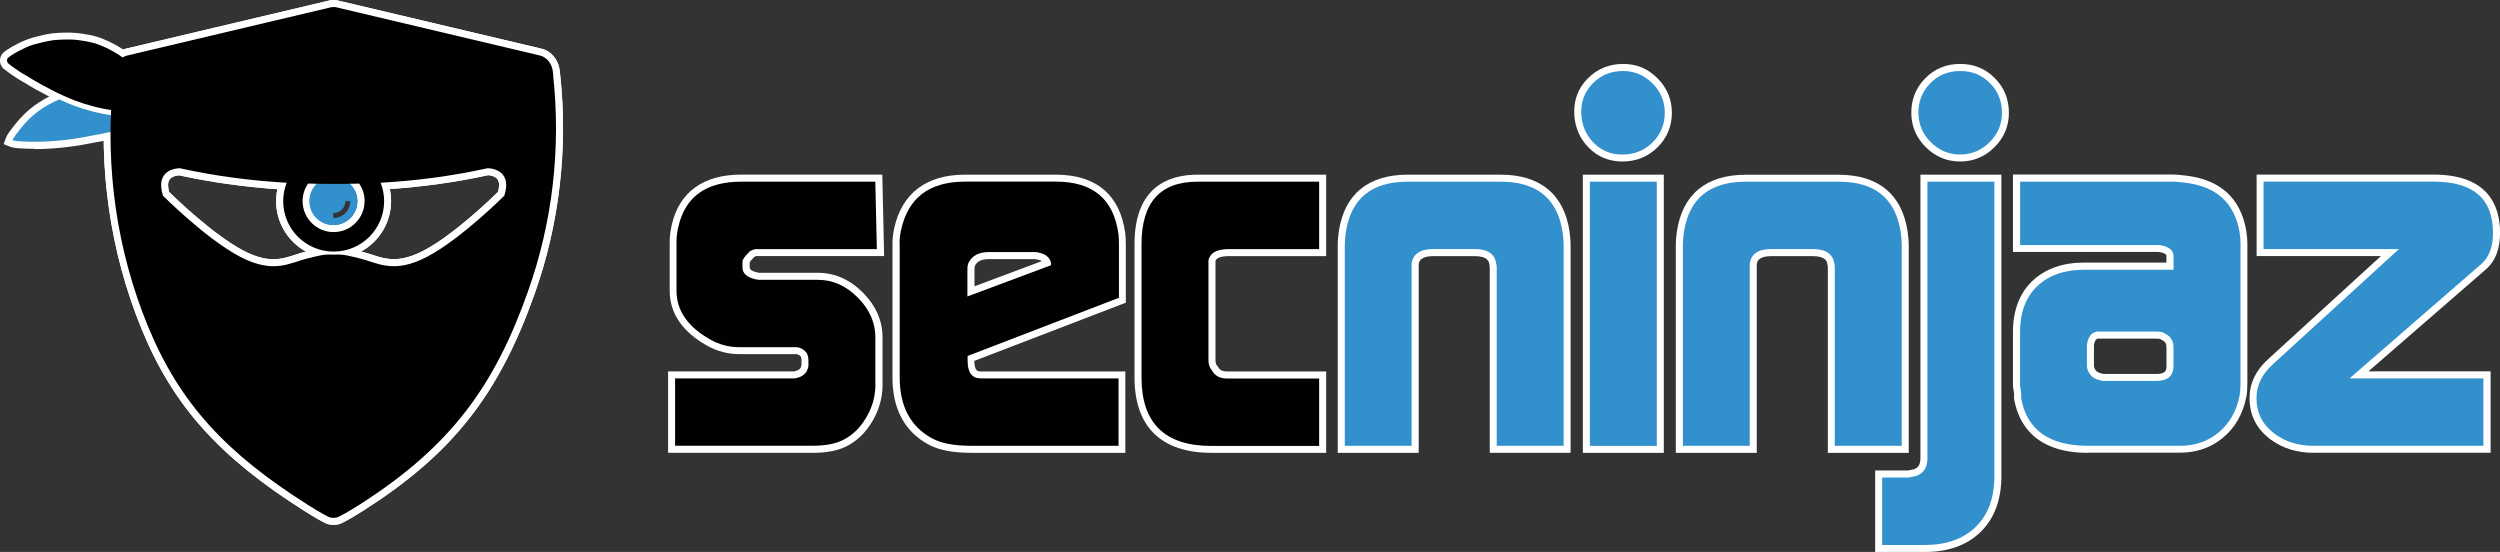 <?xml version="1.0" encoding="UTF-8"?>
<svg id="Layer_2" data-name="Layer 2" xmlns="http://www.w3.org/2000/svg" viewBox="0 0 356.65 78.74">
  <rect x="0" y="0" width="356.65" height="78.74" fill="#333333" stroke="none"/>
  <defs>
    <style>
      .cls-1 {
        fill: #fff;
      }

      .cls-2 {
        fill: #3291cd;
      }

      .cls-3 {
        fill: #010101;
      }
    </style>
  </defs>
  <g id="Layer_1-2" data-name="Layer 1">
    <g>
      <path class="cls-1" d="M95.31,64.6v-11.62h17.98c.87-.18.96-.55,1-.72l.03-.12.02-.03v-.75c0-.36-.05-.67-.7-.84h-8.17c-1.61,0-3.15-.4-4.59-1.2-3.55-2-5.34-4.64-5.34-7.84v-7.03c0-.74.11-1.57.31-2.45,1.1-4.64,4.52-7.09,9.9-7.09h20.12l.26,11.62h-18.25c-.06.02-.15.06-.27.11-.44.45-.61.68-.66.78v.73c0,.44.72.66,1.36.77h8.4c2.4,0,4.57.97,6.45,2.88,1.87,1.92,2.8,4.11,2.74,6.54v6.87c-.05,1.73-.55,3.37-1.47,4.92-.93,1.57-2.14,2.75-3.6,3.5-1.24.65-2.87.97-4.84.97h-20.67Z"/>
      <path class="cls-1" d="M138.59,64.6c-2.69,0-4.7-.39-6.16-1.2-3.39-1.85-5.11-5.07-5.11-9.56v-19.09c0-.69.08-1.42.24-2.15,1.1-5.03,4.59-7.68,10.09-7.68h12.99c5.74,0,9.16,2.89,9.89,8.37.05.38.08.94.08,1.7v8.19l-21.61,8.3c.01,1.51.55,1.51.87,1.51h20.67v11.62h-21.96ZM141.07,36.96c-1.31,0-1.75.52-1.96.91-.02.04-.09.16-.09.53v2.44l9.61-3.59c-.14-.09-.35-.17-.66-.23h-.06s-.06-.03-.06-.03c-.02,0-.08-.02-.18-.02h-6.6Z"/>
      <path class="cls-1" d="M172.83,64.6c-7.18,0-10.98-3.72-10.98-10.76v-19.02c0-8.18,4.88-9.9,8.97-9.9h18.37v11.62h-13.92c-1.49,0-1.79.45-1.87.7v14.12c0,.37.08.64.25.83l.07.08.05.09c.17.29.46.63,1.28.63h14.14v11.62h-16.36Z"/>
      <path class="cls-1" d="M212.53,64.6v-26.42c0-.19-.02-.27-.02-.27l-.03-.08v-.08c-.07-.39-.18-1.21-2.11-1.21h-5.89c-1.82,0-2.02.73-2.09,1.15v26.92h-11.55v-29.71c0-.53.05-1.16.15-1.87.79-5.3,4.18-8.11,9.82-8.11h13.28c5.63,0,9.03,2.8,9.82,8.1.1.73.15,1.34.15,1.87v29.71h-11.55Z"/>
      <path class="cls-1" d="M225.81,64.6V24.92h11.55v39.69h-11.55ZM231.47,23.04c-1.9,0-3.51-.65-4.8-1.95-1.27-1.27-1.98-2.87-2.08-4.74-.11-2.01.52-3.73,1.9-5.14,1.36-1.39,3.07-2.09,5.06-2.09s3.54.69,4.91,2.05c1.36,1.36,2.05,3.01,2.05,4.91s-.69,3.61-2.06,4.95c-1.36,1.33-3.04,2.01-4.97,2.01Z"/>
      <path class="cls-1" d="M260.76,64.6v-26.42c0-.19-.02-.26-.02-.26l-.02-.07-.02-.1c-.05-.39-.17-1.21-2.1-1.21h-5.89c-1.83,0-2.03.73-2.09,1.15v26.92h-11.55v-29.71c0-.52.05-1.15.15-1.86.79-5.31,4.18-8.11,9.82-8.11h13.28c5.64,0,9.03,2.8,9.82,8.1.1.74.16,1.35.16,1.87v29.71h-11.55Z"/>
      <path class="cls-1" d="M267.51,78.74v-11.62h4.62s.09,0,.12,0l.08-.04.17-.02c1.05-.13,1.47-.62,1.47-1.74V24.92h11.55v42.98c0,3.38-1,6.06-2.96,7.98-1.95,1.91-4.65,2.87-8.02,2.87h-7.03ZM279.63,23.04c-1.84,0-3.46-.66-4.82-1.97-1.36-1.31-2.08-2.9-2.14-4.75-.06-1.99.59-3.71,1.93-5.1,1.34-1.39,3.03-2.1,5.03-2.1s3.61.68,4.94,2.02c1.34,1.33,2.02,3,2.02,4.94s-.69,3.55-2.05,4.91-3.01,2.05-4.91,2.05Z"/>
      <path class="cls-1" d="M297.87,64.6c-7.57,0-9.91-4.16-10.53-7.64l-.03-.16.02-.16c.01-.08.04-.43-.14-1.41l-.02-.09v-7.77c0-3.1.94-5.55,2.78-7.3,1.83-1.73,4.31-2.61,7.37-2.61h11.74v-1.01c-.02-.28-.67-.44-1.1-.51h-20.79v-11.04h22.89c.33,0,.91.05,1.76.15,4.94.58,7.84,3.23,8.63,7.86.1.62.16,1.24.16,1.82v20.03c0,.75-.05,1.38-.16,1.92-.48,2.37-1.58,4.3-3.28,5.73-1.71,1.44-3.79,2.17-6.17,2.17h-13.14ZM298.72,52.17c0,.21.09.43.26.67.16.21.46.37.89.46h.06s.06.03.06.03c0,0,.05.02.17.02h7.47c1.33,0,1.44-.52,1.44-1.15v-2.66c0-.52-.18-.81-.65-1.04l-.15-.07-.06-.06c-.07-.02-.26-.06-.65-.06h-8.3c-.17.04-.43.19-.54.95v2.91Z"/>
      <path class="cls-1" d="M330.1,64.6c-2.41,0-4.5-.65-6.2-1.92-1.98-1.48-2.98-3.46-2.98-5.88,0-2.1.88-3.96,2.63-5.54l16.11-14.73h-17.73v-11.62h25.26c7.83,0,9.47,4.52,9.47,8.3,0,2.3-.67,4.05-1.99,5.19l-16.78,14.57h17.42v11.62h-25.19Z"/>
      <path class="cls-1" d="M18.22,16.91c-4.9-.09-9.26-2.2-9.44-2.29l-.33-.15c-.71-.33-1.45-.67-2.13-1.07-.86-.44-1.6-.85-2.24-1.24-.33-.22-.63-.39-.91-.55-.34-.19-.65-.37-.93-.57-.85-.55-1.44-1.01-1.63-1.17l-.06-.03-.12-.12c-.06-.06-.1-.13-.15-.19l-.1-.15c-.36-.69-.18-1.54.42-1.98h0s.66-.53,1.86-1.13c.64-.32,1.36-.67,2.21-.9l.14-.04c.79-.21,1.69-.44,2.7-.58.78-.07,1.45-.1,2.08-.1.44,0,.89.02,1.34.05l.15.02c1.13.15,2.41.32,3.68.86,1.24.49,2.49,1.2,3.7,2.1.68.43,1.38.99,2.05,1.54.43.35.86.69,1.29,1.01l.08.07,1.37,1.23-.7.74c-.91.97-1.81,2.03-2.75,3.24-.03.05-.06.13-.1.21-.16.36-.52,1.21-1.46,1.21h-.03Z"/>
      <path class="cls-1" d="M4.91,21.23c-.8,0-1.57-.03-2.29-.08-.52-.04-.92-.12-1.21-.23l-.89-.36.33-.9c.16-.45.63-1.06,1.26-1.86l.13-.16c1.49-1.9,3.52-3.41,5.87-4.36l.41-.17.84.4c.18.09,4.15,2,8.62,2.12.04-.07.08-.16.1-.22.08-.19.17-.39.3-.56.37-.48.73-.92,1.09-1.35l.38-.46,2.51.53-.98,1.26c-.31.4-.61.84-.92,1.31-.8,1.18-1.7,2.51-2.74,3.07-1.02.55-2.74.86-4.11,1.1-.38.07-.71.13-1,.19-2.45.49-5.19.77-7.71.77Z"/>
      <path class="cls-1" d="M47.59,74.88c-.28,0-.56-.04-.82-.11-.46-.13-1.99-1.02-3.22-1.8-12.32-7.78-18.88-15.1-23.39-26.14-4.4-10.76-6.15-22.7-5.06-34.53.12-1.24.21-2.02.23-2.21.16-1.3.92-2.42,2-2.93.19-.09.39-.16.64-.22L46.73.13c.23-.08.54-.13.86-.13s.63.05.94.15l28.69,6.79c.25.06.45.13.63.21,1.08.51,1.85,1.63,2,2.93l.06.55c1.15,10.53-.11,21.34-3.63,31.26-5.14,14.49-11.77,22.88-24.46,30.96-1.56.99-3,1.8-3.42,1.92-.26.07-.54.11-.82.11ZM51.53,35.88c.5.12.98.28,1.49.44,1.02.33,1.98.65,3.16.65,1.31,0,2.73-.41,4.32-1.25,4.22-2.23,9.52-7.33,10.55-8.34.17-.61.26-1.34-.07-1.8-.35-.48-1.09-.57-1.34-.59-4.51.99-9.23,1.65-14.03,1.98.12.56.18,1.13.18,1.71,0,3.1-1.72,5.8-4.26,7.19h0ZM24.13,27.39c1.03,1.01,6.33,6.11,10.55,8.34,1.59.84,3.01,1.25,4.32,1.25,1.18,0,2.14-.32,3.16-.65.5-.17.99-.32,1.49-.44h0c-2.54-1.4-4.26-4.1-4.26-7.19,0-.57.06-1.14.18-1.71-4.81-.33-9.52-1-14.03-1.98-.24.02-.99.11-1.34.59-.33.45-.24,1.19-.07,1.8ZM44.51,27.21c-.22.46-.34.97-.34,1.48,0,1.89,1.53,3.42,3.42,3.42s3.42-1.53,3.42-3.42c0-.52-.12-1.02-.34-1.48-.78.02-1.55.03-2.31.03h-1.54c-.76,0-1.53-.01-2.31-.03Z"/>
      <path class="cls-1" d="M47.59,74.88c-.28,0-.56-.04-.82-.11-.46-.13-1.99-1.02-3.22-1.8-12.32-7.78-18.88-15.1-23.39-26.14-4.4-10.76-6.15-22.7-5.06-34.53.12-1.24.21-2.02.23-2.21.16-1.3.92-2.42,2-2.93.19-.09.39-.16.64-.22L46.73.13c.23-.08.54-.13.86-.13s.63.05.94.15l28.69,6.79c.25.06.45.13.63.21,1.08.51,1.85,1.63,2,2.93l.06.55c1.15,10.53-.11,21.34-3.63,31.26-5.14,14.49-11.77,22.88-24.46,30.96-1.56.99-3,1.8-3.42,1.92-.26.07-.54.11-.82.11ZM51.53,35.88c.5.12.98.28,1.49.44,1.02.33,1.98.65,3.16.65,1.31,0,2.73-.41,4.32-1.25,4.22-2.23,9.52-7.33,10.55-8.34.17-.61.26-1.34-.07-1.8-.35-.48-1.09-.57-1.34-.59-4.51.99-9.23,1.65-14.03,1.98.12.56.18,1.13.18,1.71,0,3.1-1.72,5.8-4.26,7.19h0ZM24.13,27.39c1.03,1.01,6.33,6.11,10.55,8.34,1.59.84,3.01,1.25,4.32,1.25,1.18,0,2.14-.32,3.16-.65.5-.17.99-.32,1.49-.44h0c-2.54-1.4-4.26-4.1-4.26-7.19,0-.57.06-1.14.18-1.71-4.81-.33-9.52-1-14.03-1.98-.24.02-.99.11-1.34.59-.33.45-.24,1.19-.07,1.8ZM44.51,27.21c-.22.46-.34.97-.34,1.48,0,1.89,1.53,3.42,3.42,3.42s3.42-1.53,3.42-3.42c0-.52-.12-1.02-.34-1.48-.78.02-1.55.03-2.31.03h-1.54c-.76,0-1.53-.01-2.31-.03Z"/>
      <path class="cls-3" d="M96.31,63.6v-9.62h17.08c1.06-.19,1.68-.68,1.87-1.48.05-.09.07-.21.07-.35v-.78c0-.99-.53-1.6-1.59-1.84h-8.29c-1.44,0-2.81-.36-4.11-1.08-3.22-1.82-4.83-4.14-4.83-6.96v-7.03c0-.67.09-1.41.29-2.22,1-4.21,3.97-6.32,8.93-6.32h19.14l.22,9.62h-17.37c-.19.05-.43.14-.72.28-.72.71-1.08,1.2-1.08,1.48v.85c0,.94.76,1.53,2.28,1.77h8.48c2.14,0,4.05.86,5.74,2.58,1.69,1.72,2.51,3.66,2.46,5.81v6.89c-.05,1.53-.49,3-1.33,4.41-.84,1.41-1.9,2.45-3.2,3.12-1.1.57-2.56.86-4.38.86h-19.67Z"/>
      <path class="cls-3" d="M128.33,34.74c0-.62.07-1.27.22-1.94,1-4.59,4.04-6.89,9.12-6.89h12.99c5.26,0,8.23,2.5,8.9,7.5.05.33.07.86.07,1.57v7.5l-21.59,8.3v.63c-.01,1.72.61,2.57,1.86,2.57h19.67v9.62h-20.96c-2.49,0-4.38-.36-5.67-1.08-3.06-1.67-4.59-4.57-4.59-8.68v-19.09ZM149.93,37.83v-.36c-.19-.77-.78-1.24-1.77-1.44-.14-.05-.31-.07-.5-.07h-6.6c-1.37,0-2.32.48-2.84,1.44-.14.24-.21.57-.21,1.01v3.88l11.92-4.45Z"/>
      <path class="cls-3" d="M162.85,53.84v-19.02c0-5.93,2.66-8.9,7.97-8.9h17.37v9.62h-12.92c-1.68,0-2.63.52-2.87,1.57v14.25c0,.62.17,1.12.5,1.5.43.76,1.15,1.14,2.15,1.14h13.14v9.62h-15.36c-6.65,0-9.98-3.25-9.98-9.76Z"/>
      <path class="cls-2" d="M191.85,63.6v-28.71c0-.48.05-1.05.14-1.72.72-4.83,3.66-7.25,8.83-7.25h13.28c5.17,0,8.11,2.42,8.83,7.25.09.67.14,1.24.14,1.72v28.71h-9.55v-25.42c0-.24-.03-.43-.07-.57-.19-1.38-1.22-2.08-3.09-2.08h-5.89c-1.86,0-2.89.69-3.09,2.08v25.99h-9.55Z"/>
      <path class="cls-2" d="M225.59,16.3c-.1-1.72.44-3.18,1.61-4.38,1.17-1.2,2.62-1.79,4.34-1.79,1.63,0,3.03.59,4.2,1.76,1.17,1.17,1.76,2.57,1.76,4.2s-.59,3.09-1.76,4.24c-1.17,1.15-2.6,1.72-4.27,1.72s-2.99-.55-4.09-1.65c-1.1-1.1-1.7-2.46-1.79-4.09ZM226.81,63.6V25.92h9.55v37.69h-9.55Z"/>
      <path class="cls-2" d="M240.08,63.6v-28.71c0-.48.05-1.05.14-1.72.72-4.83,3.66-7.25,8.83-7.25h13.28c5.17,0,8.11,2.42,8.83,7.25.09.67.14,1.24.14,1.72v28.71h-9.55v-25.42c0-.24-.02-.43-.07-.57-.19-1.38-1.22-2.08-3.09-2.08h-5.88c-1.87,0-2.9.69-3.09,2.08v25.99h-9.55Z"/>
      <path class="cls-2" d="M268.51,68.12h3.62c.24,0,.4-.02.5-.07,1.56-.19,2.34-1.1,2.34-2.73V25.92h9.55v41.98c0,3.12-.89,5.54-2.66,7.26-1.77,1.73-4.21,2.59-7.32,2.59h-6.03v-9.62ZM273.68,16.3c-.05-1.72.5-3.18,1.65-4.38,1.15-1.2,2.58-1.79,4.31-1.79s3.09.57,4.24,1.72c1.15,1.15,1.72,2.56,1.72,4.23s-.59,3.03-1.76,4.2c-1.17,1.17-2.57,1.76-4.2,1.76s-2.95-.56-4.12-1.69c-1.17-1.12-1.78-2.48-1.83-4.06Z"/>
      <path class="cls-2" d="M288.18,55.06v-7.68c0-2.82.82-5.01,2.47-6.57,1.64-1.55,3.87-2.33,6.69-2.33h12.74v-2.01c-.05-.81-.72-1.32-2.02-1.51h-19.87v-9.04h21.89c.28,0,.83.05,1.64.14,4.46.53,7.05,2.87,7.77,7.03.1.57.14,1.13.14,1.65v20.03c0,.67-.05,1.24-.14,1.72-.43,2.15-1.41,3.88-2.94,5.17-1.53,1.29-3.37,1.94-5.53,1.94h-13.14c-5.55,0-8.73-2.27-9.55-6.82.05-.33,0-.91-.14-1.72ZM298.19,53.44c.31.41.8.69,1.47.83.14.05.31.07.5.07h7.47c1.63,0,2.44-.72,2.44-2.15v-2.66c0-.91-.41-1.55-1.22-1.94-.19-.19-.62-.29-1.29-.29h-8.4c-.81.15-1.29.77-1.44,1.89v2.97c0,.43.16.86.47,1.27Z"/>
      <path class="cls-2" d="M324.21,52l18.02-16.47h-19.31v-9.62h24.26c5.65,0,8.47,2.43,8.47,7.3,0,2-.55,3.48-1.65,4.44l-18.81,16.33h19.09v9.62h-24.19c-2.2,0-4.07-.57-5.6-1.72-1.72-1.29-2.58-2.98-2.58-5.08,0-1.81.77-3.41,2.3-4.8Z"/>
      <path class="cls-3" d="M9.22,13.73c-.84-.39-1.65-.75-2.4-1.19-.8-.41-1.55-.82-2.22-1.23-.67-.44-1.28-.74-1.79-1.09-1.02-.65-1.61-1.16-1.61-1.16l-.03-.02s-.06-.09-.1-.14c-.13-.24-.08-.56.13-.71,0,0,.6-.48,1.71-1.04.55-.27,1.23-.62,2.02-.83.8-.21,1.7-.45,2.71-.59.99-.09,2.07-.14,3.21-.05,1.13.15,2.34.3,3.52.8,1.19.47,2.36,1.13,3.49,1.98,1.15.74,2.23,1.74,3.35,2.55.2.18.41.36.61.55-.98,1.04-1.9,2.14-2.81,3.31-.26.34-.34,1.04-.78,1.03-4.74-.09-9.02-2.18-9.02-2.18Z"/>
      <path class="cls-2" d="M19.18,15.44c-.06.08-.12.22-.18.35-.14.33-.36.82-.88.82,0,0-.01,0-.02,0-4.74-.09-8.95-2.11-9.17-2.22l-.35-.16s-.07-.03-.1-.05c-2.16.88-4.06,2.27-5.46,4.06l-.12.15c-.43.54-1,1.27-1.12,1.6.12.05.37.12.91.16,2.92.22,6.55-.03,9.72-.67.3-.06.65-.12,1.02-.19,1.3-.23,2.93-.52,3.81-1,.83-.45,1.66-1.67,2.39-2.75.33-.49.64-.95.96-1.36l-.36-.07c-.35.42-.7.86-1.06,1.32Z"/>
      <path class="cls-2" d="M47.56,32.12c1.89,0,3.43-1.53,3.43-3.43s-1.53-3.43-3.43-3.43-3.43,1.53-3.43,3.43,1.53,3.43,3.43,3.43ZM47.56,30.4c.94,0,1.71-.77,1.71-1.71h.7c0,1.33-1.08,2.41-2.41,2.41v-.7Z"/>
      <path class="cls-3" d="M78.93,10.74c-.03-.28-.05-.46-.06-.54-.12-.97-.67-1.78-1.44-2.14-.14-.07-.29-.11-.44-.15L48.22,1.1c-.41-.13-.85-.13-1.26,0l-28.77,6.81c-.15.04-.3.08-.44.15-.77.36-1.32,1.18-1.44,2.14-.02.19-.11.96-.23,2.19-1.07,11.59.58,23.29,4.99,34.06,4.55,11.11,11.19,18.22,23,25.67,1.73,1.09,2.79,1.63,2.96,1.68.18.05.37.08.55.08s.37-.03.55-.08c.18-.05,1.31-.63,3.15-1.8,13.26-8.44,19.35-17.19,24.05-30.45,3.5-9.87,4.71-20.41,3.58-30.81ZM52.01,28.69c0,2.44-1.98,4.42-4.42,4.42s-4.42-1.98-4.42-4.42c0-.93.29-1.79.78-2.5,1.15.03,2.29.05,3.39.04h.51c1.1,0,2.24,0,3.39-.04.49.71.78,1.57.78,2.5ZM71.94,27.92s-6.11,6.12-10.97,8.69c-4.87,2.57-7.18.84-9.67.25-1.34-.32-2.28-.61-3.45-.54h-.51c-1.18-.07-2.12.22-3.45.54-2.49.59-4.8,2.32-9.67-.25-4.87-2.57-10.97-8.69-10.97-8.69-1.26-3.97,2.39-3.92,2.39-3.92,5.35,1.18,10.49,1.8,15.26,2.07-.32.81-.5,1.7-.5,2.62,0,3.98,3.22,7.2,7.2,7.2s7.2-3.22,7.2-7.2c0-.93-.18-1.81-.5-2.62,4.77-.27,9.91-.89,15.26-2.07,0,0,3.65-.05,2.39,3.92Z"/>
    </g>
  </g>
</svg>